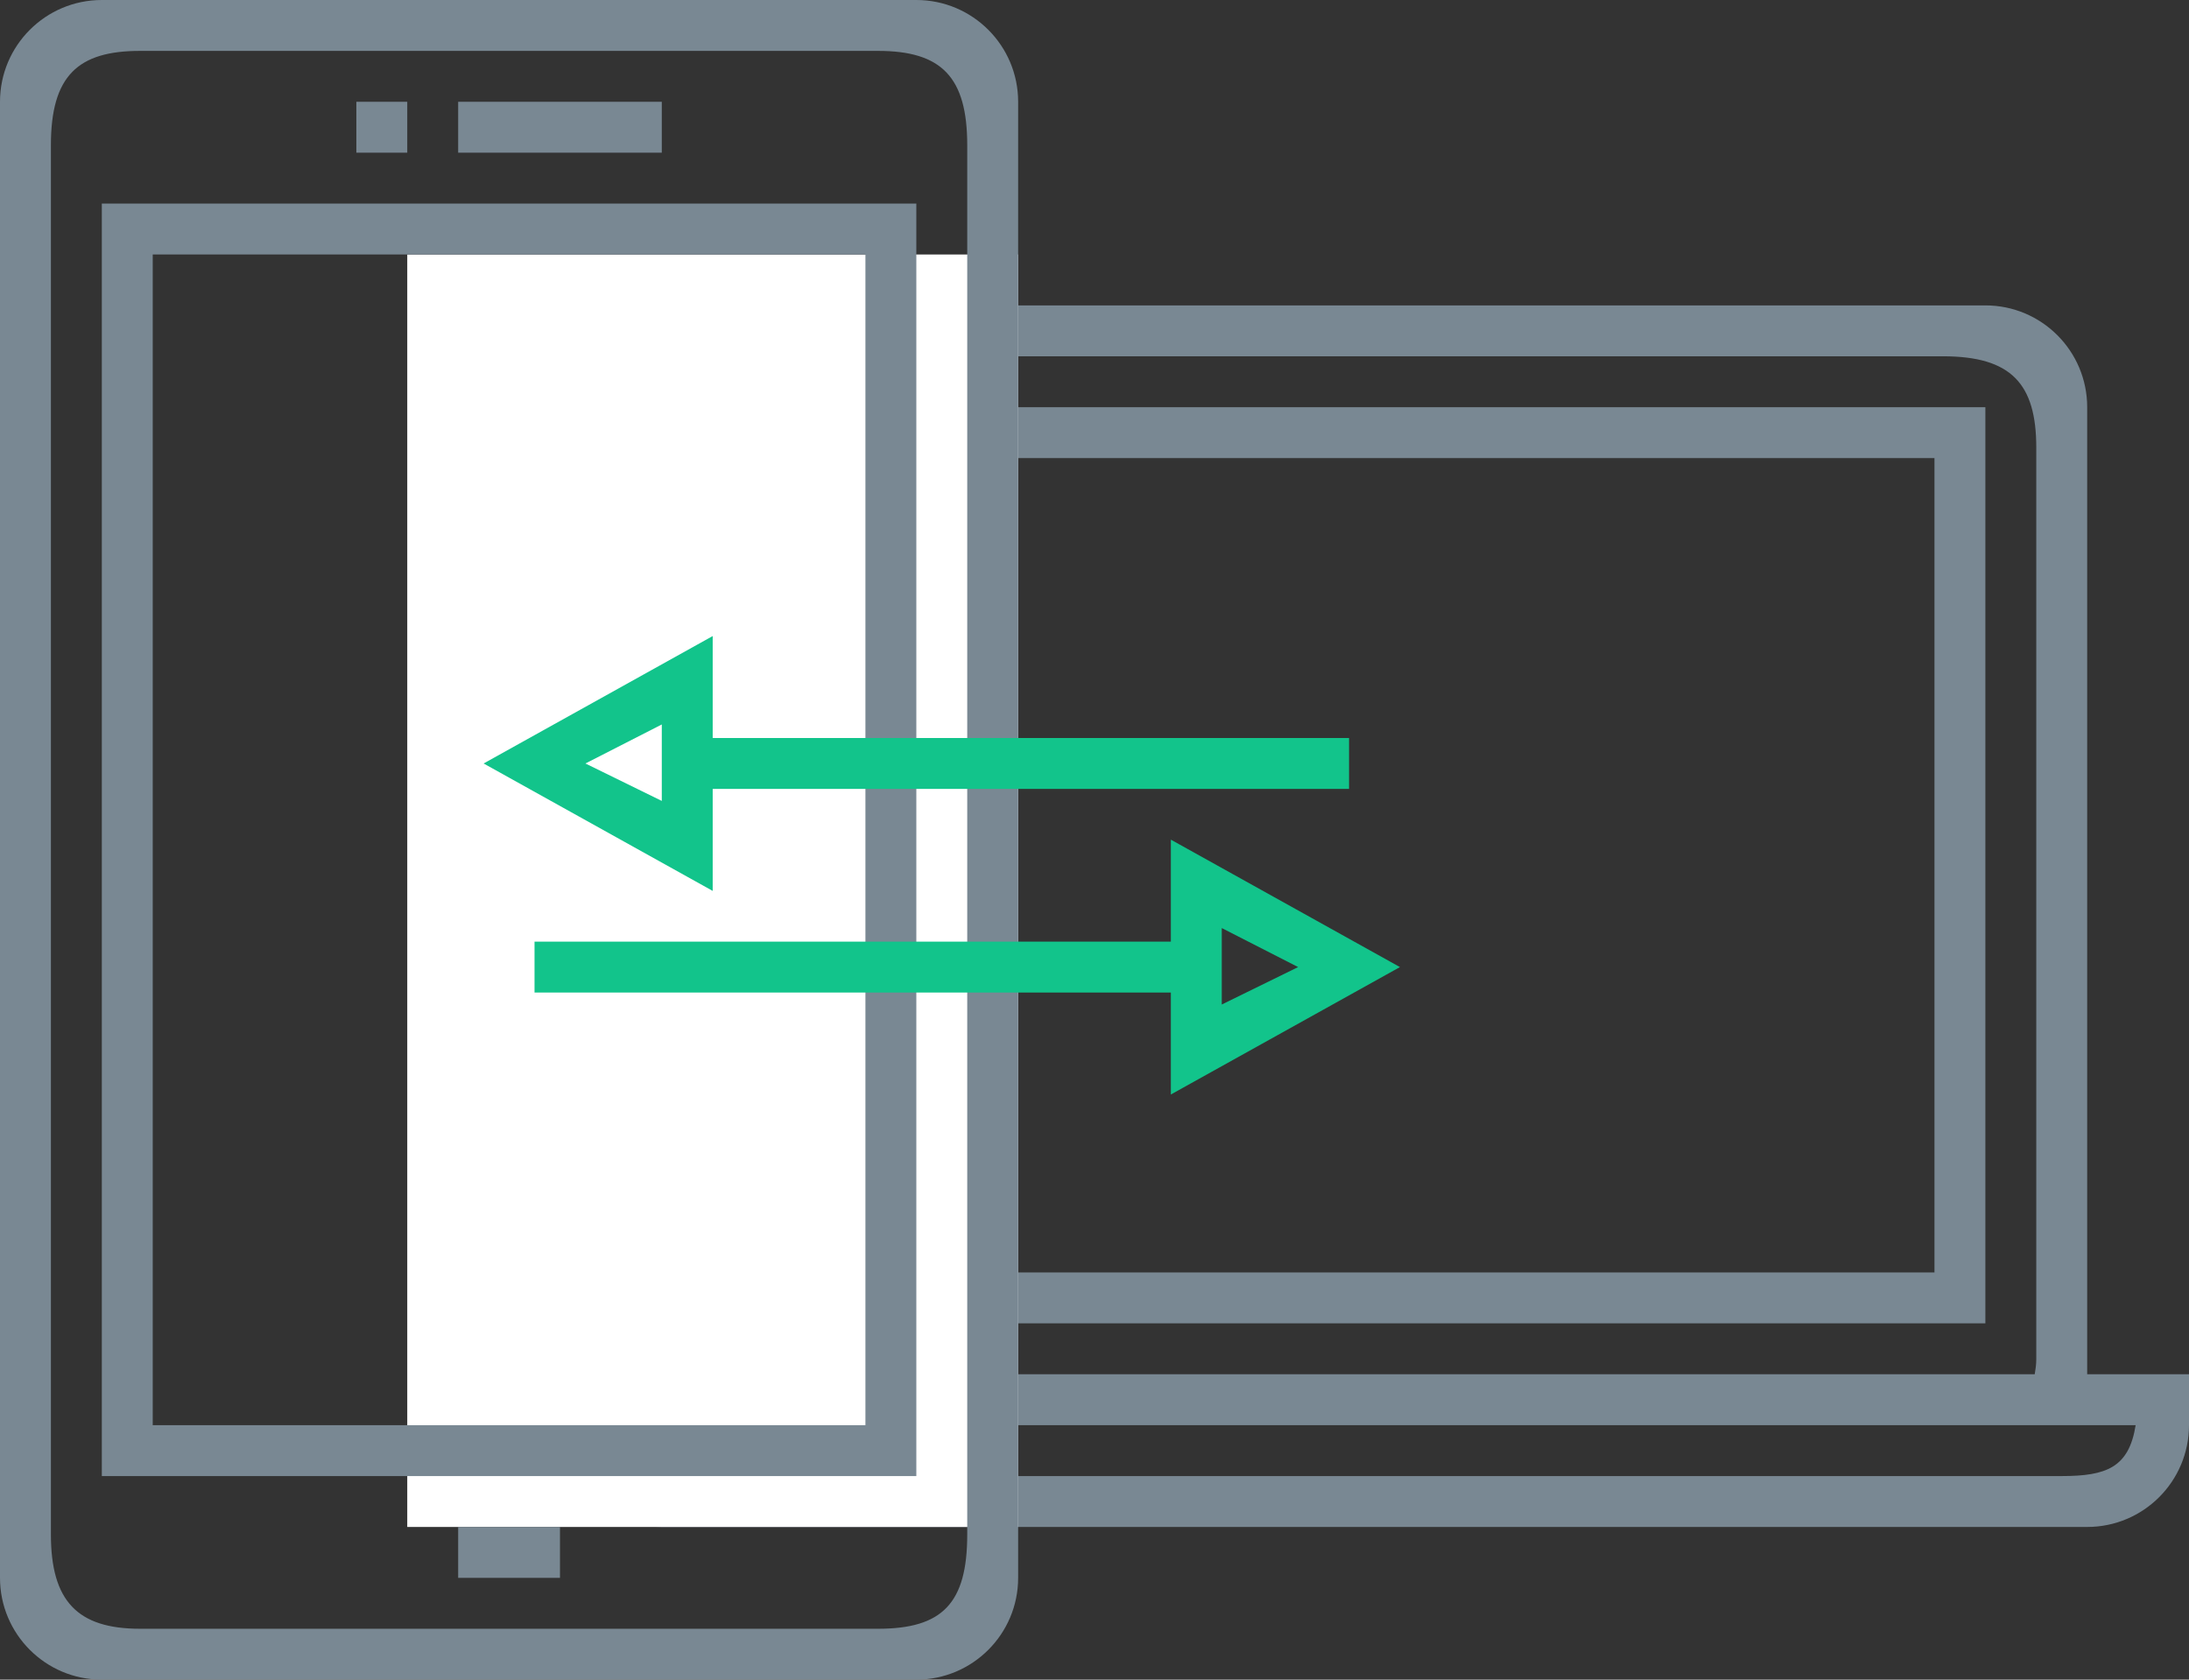 <svg xmlns="http://www.w3.org/2000/svg" xmlns:xlink="http://www.w3.org/1999/xlink" preserveAspectRatio="xMidYMid" width="86" height="66" viewBox="0 0 86 66">
  <rect x="0" y="0" width="86" height="66" fill="#333333" stroke="none"/>
  <defs>
    <style>
      .cls-1 {
        fill: #798893;
      }

      .cls-1, .cls-3 {
        fill-rule: evenodd;
      }

      .cls-2 {
        fill: #fff;
      }

      .cls-3 {
        fill: #12c48b;
      }
    </style>
  </defs>
  <g>
    <path d="M82.000,60.000 L26.000,60.000 C23.791,60.000 22.000,58.209 22.000,56.000 L22.000,54.000 L23.000,54.000 L24.000,54.000 L26.000,54.000 L26.000,16.000 C26.000,13.791 27.791,12.000 30.000,12.000 L78.000,12.000 C80.209,12.000 82.000,13.791 82.000,16.000 L82.000,54.000 L84.000,54.000 L85.000,54.000 L86.000,54.000 L86.000,56.000 C86.000,58.209 84.209,60.000 82.000,60.000 ZM80.000,17.590 C80.000,15.076 79.015,14.000 76.333,14.000 L31.667,14.000 C29.642,14.000 28.000,15.607 28.000,17.590 L28.000,53.410 C28.000,53.612 28.028,53.807 28.061,54.000 L79.939,54.000 C79.972,53.807 80.000,53.612 80.000,53.410 L80.000,17.590 ZM24.291,56.000 C24.855,57.175 26.175,58.000 27.714,58.000 L81.000,58.000 C82.758,58.000 83.640,57.663 83.904,56.000 L24.291,56.000 ZM30.000,16.000 L78.000,16.000 L78.000,52.000 L30.000,52.000 L30.000,16.000 ZM32.000,50.000 L76.000,50.000 L76.000,18.000 L32.000,18.000 L32.000,50.000 Z" class="cls-1"/>
    <rect x="16" y="10" width="24" height="50" class="cls-2"/>
    <path d="M36.000,66.000 L4.000,66.000 C1.791,66.000 0.000,64.209 0.000,62.000 L0.000,4.000 C0.000,1.791 1.791,-0.000 4.000,-0.000 L36.000,-0.000 C38.209,-0.000 40.000,1.791 40.000,4.000 L40.000,62.000 C40.000,64.209 38.209,66.000 36.000,66.000 ZM38.000,5.704 C38.000,3.033 36.996,2.000 34.500,2.000 L5.500,2.000 C3.067,2.000 2.000,2.971 2.000,5.704 L2.000,60.296 C2.000,62.904 3.036,64.000 5.500,64.000 L34.500,64.000 C37.027,64.000 38.000,62.998 38.000,60.296 L38.000,5.704 ZM4.000,8.000 L36.000,8.000 L36.000,58.000 L4.000,58.000 L4.000,8.000 ZM6.000,56.000 L34.000,56.000 L34.000,10.000 L6.000,10.000 L6.000,56.000 ZM18.000,4.000 L26.000,4.000 L26.000,6.000 L18.000,6.000 L18.000,4.000 ZM14.000,4.000 L16.000,4.000 L16.000,6.000 L14.000,6.000 L14.000,4.000 ZM22.000,62.000 L18.000,62.000 L18.000,60.000 L22.000,60.000 L22.000,62.000 Z" class="cls-1"/>
    <path d="M28.000,31.000 L28.000,35.007 L19.000,30.000 L28.000,24.993 L28.000,29.000 L53.000,29.000 L53.000,31.000 L28.000,31.000 ZM26.000,28.467 L23.000,30.000 L26.000,31.471 L26.000,28.467 Z" class="cls-3"/>
    <path d="M55.000,38.000 L46.000,43.007 L46.000,39.000 L21.000,39.000 L21.000,37.000 L46.000,37.000 L46.000,32.993 L55.000,38.000 ZM48.000,39.471 L51.000,38.000 L48.000,36.467 L48.000,39.471 Z" class="cls-3"/>
  </g>
</svg>
